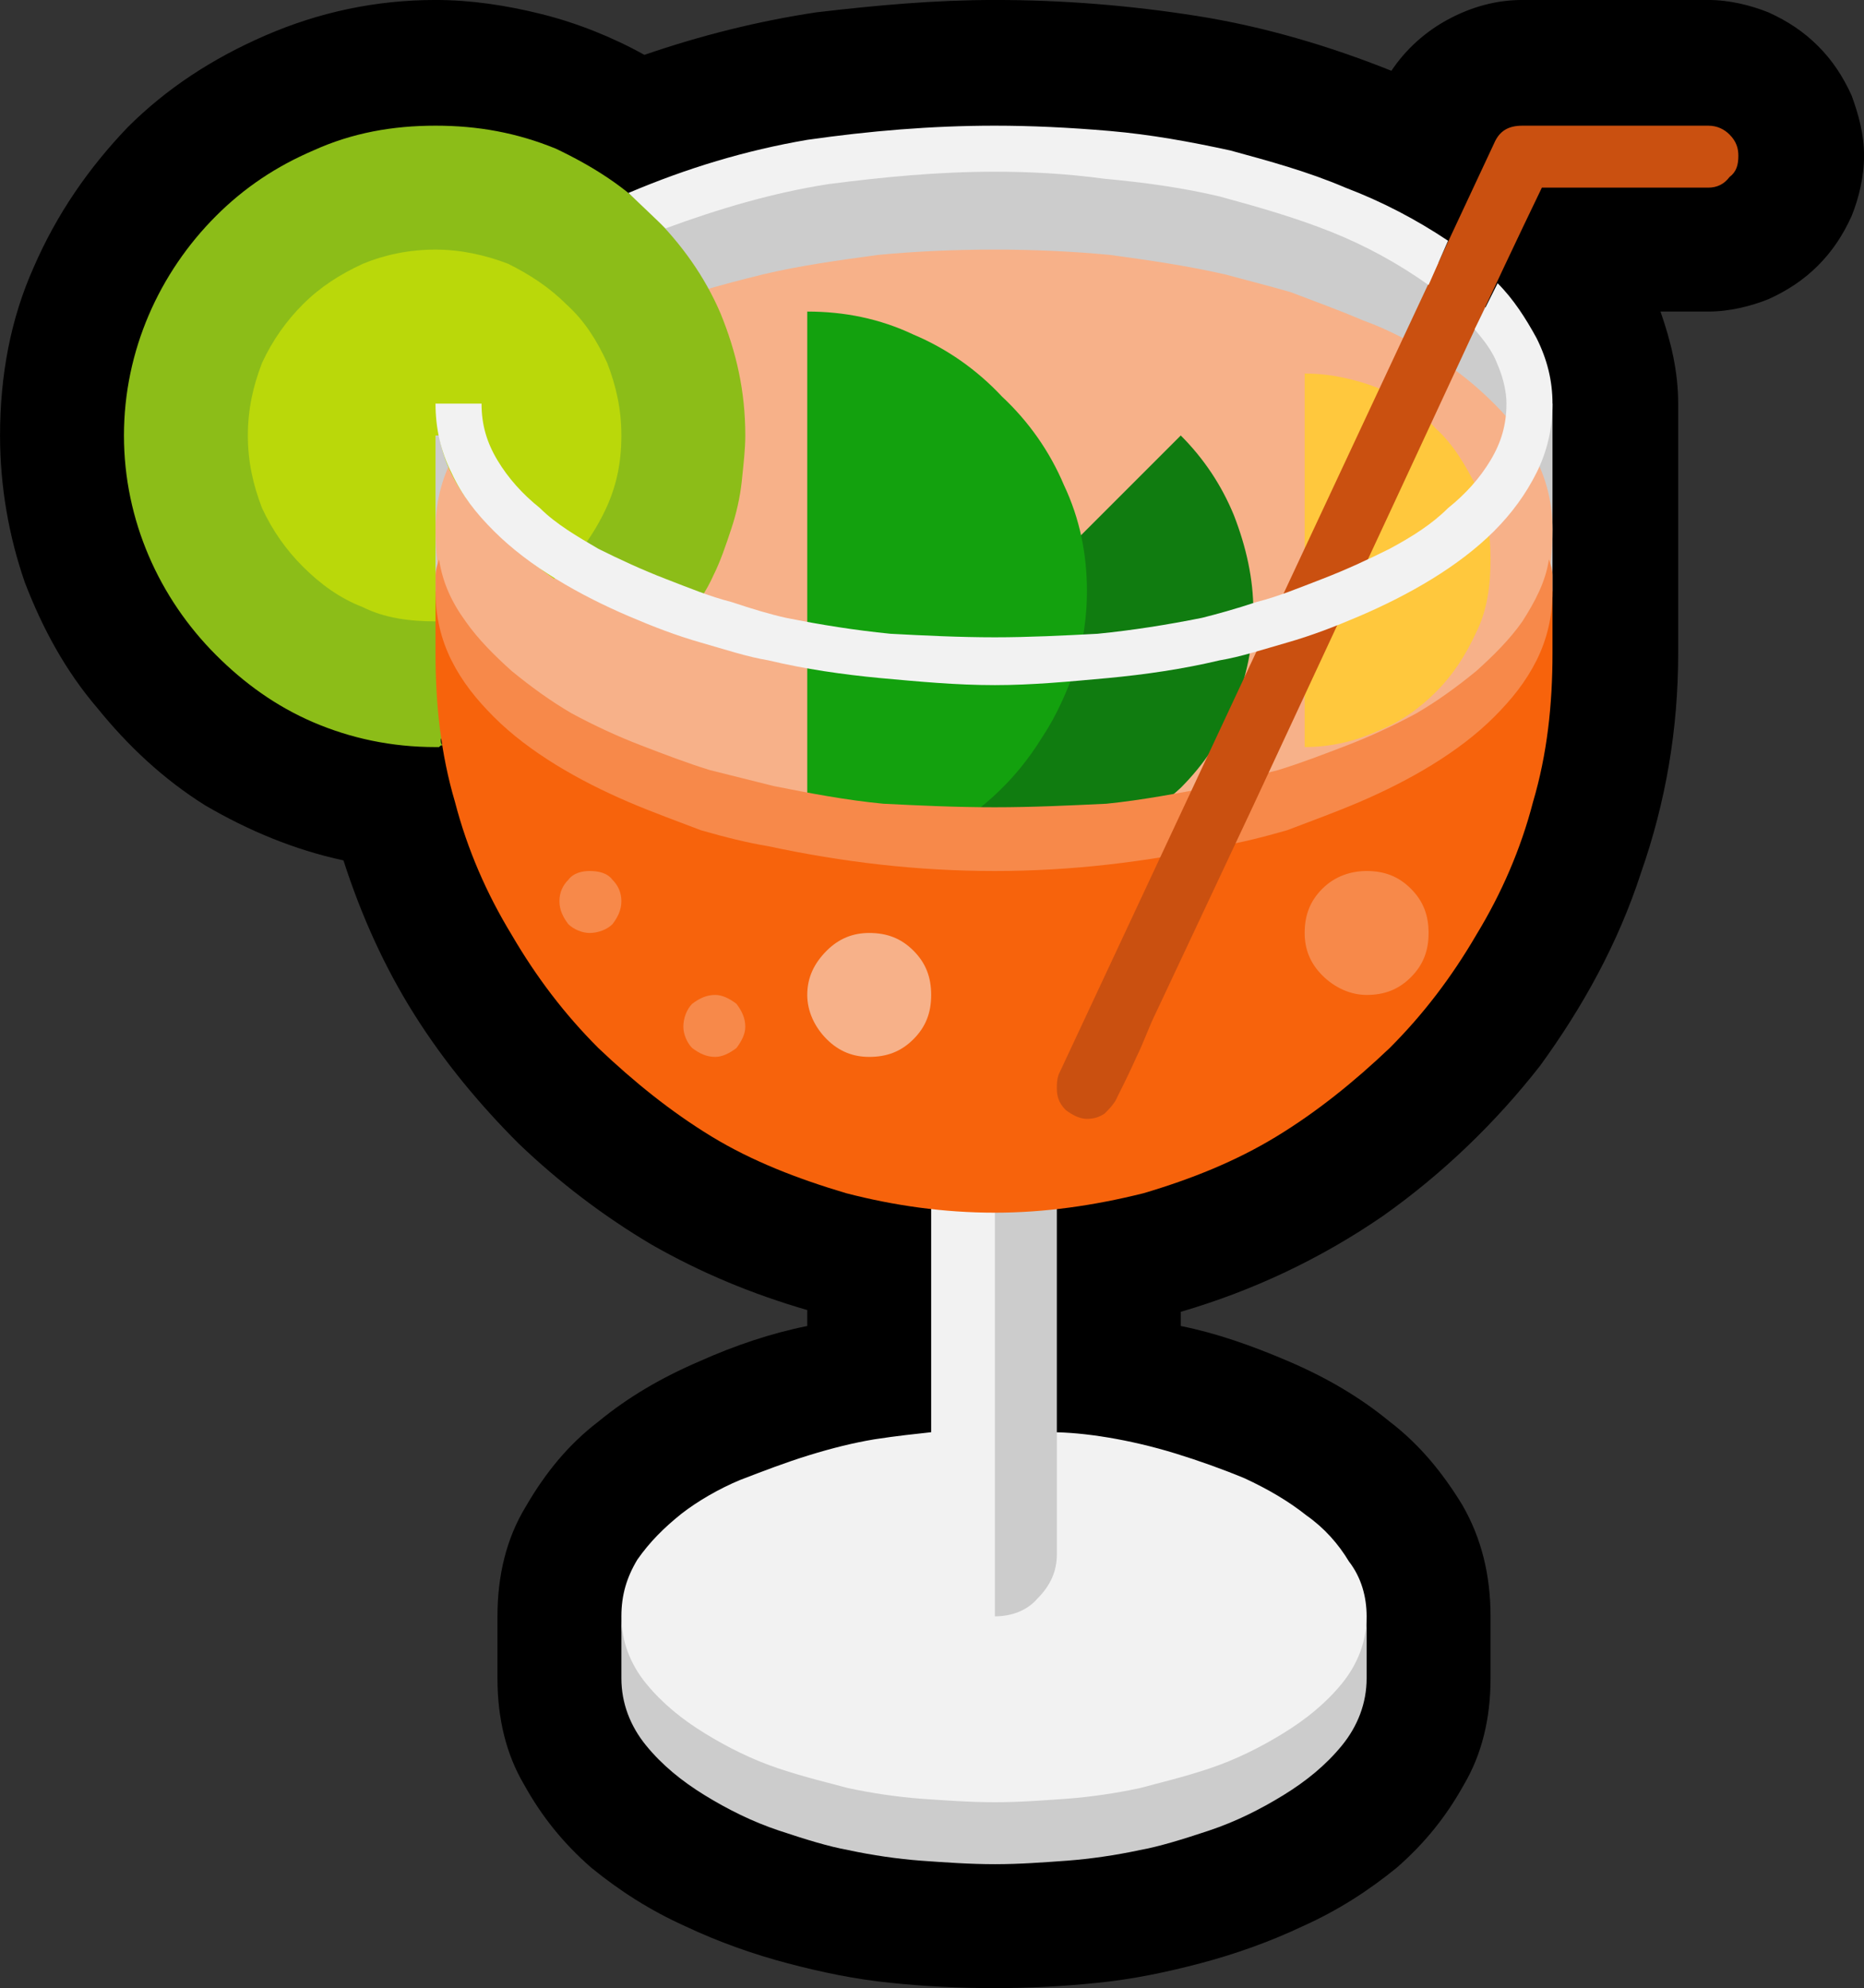<?xml version="1.0" encoding="UTF-8" standalone="no"?>
<svg
   width="15.795"
   height="16.845"
   viewBox="0 0 15.795 16.845"
   version="1.1"
   xml:space="preserve"
   style="clip-rule:evenodd;fill-rule:evenodd;stroke-linejoin:round;stroke-miterlimit:2"
   id="svg20568"
   sodipodi:docname="emojis.svg"
   xmlns:inkscape="http://www.inkscape.org/namespaces/inkscape"
   xmlns:sodipodi="http://sodipodi.sourceforge.net/DTD/sodipodi-0.dtd"
   xmlns="http://www.w3.org/2000/svg"
   xmlns:svg="http://www.w3.org/2000/svg"><rect x="0" y="0" width="15.795" height="16.845" fill="#333333" stroke="none"/><defs
     id="defs20572" /><sodipodi:namedview
     id="namedview20570"
     pagecolor="#505050"
     bordercolor="#eeeeee"
     borderopacity="1"
     inkscape:pageshadow="0"
     inkscape:pageopacity="0"
     inkscape:pagecheckerboard="0" /><g
     transform="matrix(0.24,0,0,0.24,-460.181,-529.106)"
     id="g20566"><g
       transform="matrix(62.5,0,0,62.5,1909.61,2261.67)"
       id="g11134"><path
         d="M 0.687,0.21 C 0.667,0.21 0.647,0.209 0.628,0.207 0.608,0.205 0.589,0.201 0.57,0.196 0.551,0.191 0.531,0.184 0.512,0.175 0.492,0.166 0.475,0.155 0.459,0.142 0.443,0.128 0.431,0.113 0.421,0.095 0.411,0.078 0.406,0.058 0.406,0.035 V 0 c 0,-0.023 0.005,-0.044 0.016,-0.062 C 0.433,-0.081 0.446,-0.097 0.463,-0.11 0.48,-0.124 0.499,-0.135 0.52,-0.144 0.54,-0.153 0.561,-0.16 0.581,-0.164 V -0.173 C 0.55,-0.182 0.521,-0.194 0.493,-0.21 0.466,-0.226 0.441,-0.245 0.418,-0.267 0.396,-0.289 0.376,-0.313 0.359,-0.34 0.342,-0.367 0.329,-0.396 0.319,-0.427 0.291,-0.433 0.265,-0.444 0.241,-0.458 0.217,-0.473 0.197,-0.492 0.18,-0.513 0.162,-0.534 0.149,-0.558 0.139,-0.584 0.13,-0.61 0.125,-0.638 0.125,-0.667 c 0,-0.034 0.006,-0.066 0.019,-0.095 0.013,-0.03 0.031,-0.056 0.053,-0.079 0.022,-0.022 0.048,-0.039 0.078,-0.052 0.03,-0.013 0.062,-0.02 0.096,-0.02 0.02,0 0.04,0.003 0.06,0.008 0.02,0.005 0.04,0.013 0.058,0.023 0.032,-0.011 0.064,-0.019 0.097,-0.024 0.034,-0.004 0.067,-0.007 0.101,-0.007 0.038,0 0.076,0.003 0.114,0.009 0.038,0.006 0.075,0.017 0.11,0.031 C 0.919,-0.885 0.93,-0.895 0.943,-0.902 0.956,-0.909 0.97,-0.913 0.985,-0.913 H 1.09 c 0.012,0 0.024,0.003 0.034,0.007 0.011,0.005 0.02,0.011 0.028,0.019 0.008,0.008 0.014,0.017 0.019,0.028 0.004,0.011 0.007,0.022 0.007,0.034 0,0.012 -0.003,0.024 -0.007,0.034 C 1.166,-0.78 1.16,-0.771 1.152,-0.763 1.144,-0.755 1.135,-0.749 1.124,-0.744 1.114,-0.74 1.102,-0.737 1.09,-0.737 H 1.063 c 0.006,0.017 0.01,0.034 0.01,0.052 v 0.141 c 0,0.043 -0.007,0.084 -0.021,0.124 C 1.039,-0.38 1.019,-0.344 0.995,-0.311 0.97,-0.279 0.94,-0.25 0.906,-0.226 0.871,-0.202 0.833,-0.184 0.792,-0.172 v 0.008 c 0.02,0.004 0.04,0.011 0.061,0.02 0.021,0.009 0.04,0.02 0.057,0.034 0.017,0.013 0.03,0.029 0.041,0.047 0.011,0.019 0.016,0.04 0.016,0.063 v 0.035 c 0,0.023 -0.005,0.043 -0.015,0.06 C 0.942,0.113 0.93,0.128 0.914,0.142 0.898,0.155 0.881,0.166 0.861,0.175 0.842,0.184 0.822,0.191 0.803,0.196 0.784,0.201 0.765,0.205 0.745,0.207 0.726,0.209 0.706,0.21 0.687,0.21 Z"
         style="fill-rule:nonzero"
         id="path11106" /><path
         d="m 0.704,-0.103 c 0.003,0 0.005,-0.001 0.008,-0.001 0.002,0 0.005,0 0.007,0 0.009,0 0.02,0.001 0.032,0.003 0.012,0.002 0.025,0.005 0.038,0.009 0.013,0.004 0.027,0.009 0.039,0.014 0.013,0.006 0.025,0.013 0.035,0.021 0.01,0.007 0.018,0.016 0.024,0.026 0.007,0.009 0.01,0.02 0.01,0.031 0,0.017 -0.003,0.032 -0.01,0.045 C 0.88,0.058 0.871,0.069 0.86,0.078 0.849,0.087 0.836,0.095 0.822,0.1 0.807,0.106 0.792,0.111 0.776,0.114 0.761,0.117 0.745,0.119 0.73,0.121 0.714,0.122 0.7,0.123 0.687,0.123 0.673,0.123 0.658,0.122 0.642,0.121 0.626,0.121 0.61,0.119 0.594,0.116 0.579,0.113 0.564,0.109 0.55,0.103 0.535,0.098 0.523,0.091 0.512,0.082 0.501,0.072 0.492,0.061 0.486,0.048 0.479,0.035 0.476,0.019 0.476,0 0.476,-0.012 0.479,-0.022 0.485,-0.032 0.492,-0.042 0.5,-0.05 0.51,-0.058 0.519,-0.065 0.531,-0.072 0.543,-0.077 0.556,-0.082 0.569,-0.087 0.582,-0.091 0.595,-0.095 0.607,-0.098 0.619,-0.1 0.632,-0.102 0.642,-0.103 0.651,-0.104 v -0.177 h 0.047 z"
         style="fill:#f2f2f2;fill-rule:nonzero"
         id="path11108" /><path
         d="M 1.002,-0.579 0.965,-0.614 c -0.009,0.011 -0.02,0.021 -0.033,0.03 -0.014,0.008 -0.028,0.015 -0.045,0.021 -0.016,0.006 -0.033,0.011 -0.051,0.014 -0.017,0.004 -0.035,0.007 -0.053,0.008 -0.017,0.002 -0.034,0.004 -0.051,0.004 -0.017,0.001 -0.032,0.001 -0.045,0.001 -0.014,0 -0.029,0 -0.046,-0.001 -0.016,0 -0.034,-0.002 -0.051,-0.004 C 0.572,-0.542 0.555,-0.545 0.537,-0.549 0.519,-0.552 0.502,-0.557 0.486,-0.563 0.469,-0.569 0.455,-0.576 0.441,-0.584 0.428,-0.593 0.417,-0.603 0.408,-0.614 L 0.371,-0.568 0.317,-0.685 0.402,-0.729 c 0.009,-0.014 0.02,-0.026 0.033,-0.036 0.013,-0.01 0.028,-0.019 0.044,-0.027 0.016,-0.008 0.033,-0.014 0.052,-0.02 0.018,-0.005 0.036,-0.009 0.054,-0.012 0.018,-0.003 0.036,-0.006 0.053,-0.007 0.018,-0.002 0.034,-0.002 0.049,-0.002 0.021,0 0.042,0.001 0.064,0.003 0.021,0.002 0.042,0.006 0.063,0.011 0.016,0.003 0.034,0.009 0.053,0.016 0.02,0.007 0.038,0.017 0.056,0.028 0.017,0.011 0.032,0.024 0.044,0.039 0.011,0.015 0.017,0.032 0.017,0.051 H 1.002 Z M 0.687,0.105 C 0.701,0.105 0.714,0.104 0.728,0.103 0.741,0.102 0.755,0.1 0.769,0.097 0.78,0.094 0.793,0.091 0.808,0.086 0.823,0.081 0.837,0.074 0.85,0.066 0.863,0.058 0.874,0.049 0.883,0.038 0.892,0.027 0.897,0.014 0.897,0 V 0.035 C 0.897,0.049 0.892,0.062 0.883,0.073 0.874,0.084 0.863,0.093 0.85,0.101 0.837,0.109 0.823,0.116 0.808,0.121 0.793,0.126 0.78,0.13 0.769,0.132 0.755,0.135 0.741,0.137 0.728,0.138 0.714,0.139 0.701,0.14 0.687,0.14 0.673,0.14 0.659,0.139 0.645,0.138 0.632,0.137 0.618,0.135 0.604,0.132 0.593,0.13 0.58,0.126 0.565,0.121 0.55,0.116 0.536,0.109 0.523,0.101 0.51,0.093 0.499,0.084 0.49,0.073 0.481,0.062 0.476,0.049 0.476,0.035 V 0 c 0,0.014 0.005,0.027 0.014,0.038 0.009,0.011 0.02,0.02 0.033,0.028 C 0.536,0.074 0.55,0.081 0.565,0.086 0.58,0.091 0.593,0.094 0.604,0.097 0.618,0.1 0.632,0.102 0.645,0.103 0.659,0.104 0.673,0.105 0.687,0.105 Z m 0,-0.386 h 0.035 v 0.246 c 0,0.01 -0.004,0.018 -0.011,0.025 C 0.705,-0.003 0.696,0 0.687,0 Z"
         style="fill:#cccccc;fill-rule:nonzero"
         id="path11110" /><path
         d="m 0.371,-0.614 c 0,-0.014 0.003,-0.027 0.009,-0.039 0.006,-0.012 0.014,-0.022 0.024,-0.032 0.009,-0.01 0.021,-0.019 0.034,-0.027 0.013,-0.008 0.026,-0.015 0.04,-0.02 0.014,-0.006 0.027,-0.011 0.041,-0.016 0.013,-0.004 0.025,-0.007 0.037,-0.01 0.021,-0.005 0.043,-0.008 0.065,-0.011 0.021,-0.002 0.043,-0.003 0.066,-0.003 0.022,0 0.044,0.001 0.065,0.003 0.022,0.003 0.043,0.006 0.065,0.011 0.011,0.003 0.023,0.006 0.037,0.01 0.013,0.005 0.027,0.01 0.041,0.016 0.014,0.005 0.027,0.012 0.04,0.02 0.013,0.008 0.024,0.017 0.034,0.027 0.01,0.01 0.018,0.02 0.024,0.032 0.006,0.012 0.009,0.025 0.009,0.039 0,0.025 -0.005,0.047 -0.015,0.065 -0.011,0.018 -0.024,0.034 -0.041,0.047 -0.018,0.013 -0.037,0.023 -0.059,0.032 -0.022,0.008 -0.045,0.014 -0.068,0.019 -0.024,0.004 -0.047,0.008 -0.07,0.009 -0.023,0.002 -0.044,0.003 -0.062,0.003 -0.019,0 -0.04,-0.001 -0.063,-0.003 C 0.601,-0.443 0.578,-0.447 0.554,-0.451 0.531,-0.456 0.508,-0.462 0.486,-0.47 0.464,-0.479 0.445,-0.489 0.427,-0.502 0.41,-0.515 0.397,-0.531 0.386,-0.549 0.376,-0.567 0.371,-0.589 0.371,-0.614 Z"
         style="fill:#f7b189;fill-rule:nonzero"
         id="path11112" /><path
         d="m 0.396,-0.506 c 0,0.002 -0.002,0.003 -0.004,0.004 l -0.015,0.004 c -0.002,0.001 -0.003,0.002 -0.003,0.003 0,0.001 0,0.002 0.001,0.003 -0.001,0 -0.001,0 -0.002,0.001 -0.001,0 -0.002,0 -0.002,0 -0.025,0 -0.048,-0.005 -0.069,-0.014 C 0.281,-0.514 0.263,-0.527 0.247,-0.543 0.231,-0.559 0.218,-0.578 0.209,-0.599 0.2,-0.62 0.195,-0.643 0.195,-0.667 c 0,-0.024 0.005,-0.047 0.014,-0.068 0.009,-0.021 0.022,-0.04 0.038,-0.056 0.016,-0.016 0.034,-0.028 0.055,-0.037 0.022,-0.01 0.045,-0.014 0.069,-0.014 0.024,0 0.046,0.004 0.068,0.013 0.021,0.01 0.04,0.022 0.055,0.038 0.016,0.016 0.029,0.034 0.038,0.055 0.009,0.022 0.014,0.044 0.014,0.069 0,0.008 -0.001,0.016 -0.002,0.026 -0.001,0.009 -0.003,0.018 -0.006,0.027 -0.003,0.009 -0.006,0.018 -0.01,0.026 -0.004,0.009 -0.009,0.016 -0.014,0.022 -0.003,0 -0.008,-0.001 -0.015,-0.004 C 0.493,-0.572 0.486,-0.575 0.479,-0.579 0.473,-0.582 0.466,-0.586 0.46,-0.589 0.454,-0.592 0.449,-0.595 0.446,-0.597 V -0.601 C 0.446,-0.612 0.445,-0.624 0.443,-0.636 0.441,-0.647 0.437,-0.658 0.432,-0.667 0.427,-0.677 0.42,-0.685 0.411,-0.691 0.402,-0.697 0.391,-0.7 0.377,-0.7 c -0.018,0 -0.031,0.005 -0.042,0.015 -0.01,0.01 -0.015,0.024 -0.015,0.041 0,0.008 0.001,0.015 0.003,0.023 0.003,0.007 0.006,0.014 0.01,0.02 0.004,0.007 0.01,0.012 0.016,0.016 0.006,0.004 0.013,0.006 0.022,0.006 l 0.013,0.038 c 0.003,0.008 0.006,0.016 0.008,0.023 0.002,0.007 0.004,0.011 0.004,0.012 z"
         style="fill:#8cbd18;fill-rule:nonzero"
         id="path11114" /><path
         d="m 0.687,-0.439 c 0.015,0 0.033,-0.001 0.053,-0.003 0.02,-0.001 0.041,-0.005 0.063,-0.009 0.022,-0.004 0.044,-0.01 0.065,-0.017 C 0.89,-0.475 0.91,-0.484 0.928,-0.494 0.946,-0.505 0.962,-0.517 0.975,-0.531 0.988,-0.545 0.996,-0.561 1,-0.579 h 0.002 v 0.035 c 0,0.029 -0.003,0.057 -0.011,0.084 -0.007,0.027 -0.018,0.052 -0.032,0.075 -0.014,0.024 -0.03,0.045 -0.049,0.064 -0.02,0.019 -0.041,0.036 -0.064,0.05 -0.023,0.014 -0.048,0.024 -0.075,0.032 -0.028,0.007 -0.056,0.011 -0.084,0.011 -0.029,0 -0.057,-0.004 -0.084,-0.011 C 0.576,-0.247 0.55,-0.257 0.527,-0.271 0.504,-0.285 0.483,-0.302 0.463,-0.321 0.444,-0.34 0.428,-0.361 0.414,-0.385 0.4,-0.408 0.389,-0.433 0.382,-0.46 0.374,-0.487 0.371,-0.515 0.371,-0.544 v -0.035 h 0.002 c 0.004,0.018 0.012,0.034 0.025,0.048 0.013,0.014 0.029,0.026 0.047,0.037 0.018,0.01 0.038,0.019 0.06,0.026 0.021,0.007 0.043,0.013 0.065,0.017 0.022,0.004 0.043,0.008 0.063,0.009 0.02,0.002 0.038,0.003 0.054,0.003 z"
         style="fill:#f7630c;fill-rule:nonzero"
         id="path11116" /><path
         d="m 0.862,-0.702 c 0.014,0 0.028,0.003 0.041,0.008 0.013,0.006 0.024,0.013 0.033,0.023 0.01,0.009 0.017,0.021 0.023,0.033 0.006,0.013 0.008,0.027 0.008,0.041 0,0.015 -0.002,0.029 -0.008,0.041 -0.006,0.013 -0.013,0.024 -0.023,0.034 -0.009,0.009 -0.02,0.017 -0.033,0.022 -0.013,0.006 -0.027,0.009 -0.041,0.009 z"
         style="fill:#ffc83d;fill-rule:nonzero"
         id="path11118" /><path
         d="m 0.593,-0.468 0.199,-0.199 c 0.013,0.013 0.023,0.028 0.03,0.045 0.007,0.018 0.011,0.036 0.011,0.054 0,0.02 -0.004,0.038 -0.011,0.055 -0.007,0.017 -0.017,0.032 -0.03,0.045 -0.013,0.012 -0.028,0.022 -0.045,0.03 -0.017,0.007 -0.035,0.011 -0.055,0.011 -0.018,0 -0.036,-0.004 -0.053,-0.011 -0.018,-0.007 -0.033,-0.017 -0.046,-0.03 z"
         style="fill:#107c10;fill-rule:nonzero"
         id="path11120" /><path
         d="m 0.581,-0.737 c 0.021,0 0.041,0.004 0.06,0.013 0.019,0.008 0.036,0.02 0.05,0.035 0.015,0.014 0.027,0.031 0.035,0.05 0.009,0.019 0.013,0.039 0.013,0.06 0,0.014 -0.002,0.028 -0.006,0.042 -0.005,0.014 -0.011,0.028 -0.019,0.04 -0.008,0.013 -0.017,0.024 -0.028,0.034 -0.011,0.01 -0.023,0.018 -0.036,0.024 -0.003,0.002 -0.007,0.002 -0.012,0.002 -0.009,0 -0.019,-0.002 -0.03,-0.006 -0.01,-0.005 -0.019,-0.009 -0.027,-0.014 z"
         style="fill:#13a10e;fill-rule:nonzero"
         id="path11122" /><path
         d="m 0.687,-0.457 c 0.021,0 0.042,-0.001 0.063,-0.002 0.02,-0.002 0.041,-0.006 0.062,-0.01 C 0.823,-0.472 0.835,-0.475 0.847,-0.478 0.86,-0.482 0.873,-0.487 0.886,-0.492 0.899,-0.497 0.912,-0.503 0.925,-0.51 0.937,-0.517 0.948,-0.525 0.959,-0.534 0.969,-0.543 0.978,-0.552 0.985,-0.562 0.992,-0.573 0.998,-0.584 1,-0.597 c 10e-4,0.003 0.002,0.006 0.002,0.009 0,0.003 0,0.006 0,0.009 0,0.014 -0.003,0.027 -0.009,0.039 -0.006,0.012 -0.014,0.022 -0.024,0.032 -0.01,0.01 -0.022,0.019 -0.035,0.027 C 0.921,-0.473 0.907,-0.466 0.893,-0.46 0.879,-0.454 0.865,-0.449 0.852,-0.444 0.838,-0.44 0.826,-0.437 0.814,-0.435 0.772,-0.426 0.73,-0.421 0.687,-0.421 0.643,-0.421 0.601,-0.426 0.559,-0.435 0.547,-0.437 0.535,-0.44 0.521,-0.444 0.508,-0.449 0.494,-0.454 0.48,-0.46 0.466,-0.466 0.452,-0.473 0.439,-0.481 0.426,-0.489 0.414,-0.498 0.404,-0.508 0.394,-0.518 0.386,-0.528 0.38,-0.54 0.374,-0.552 0.371,-0.565 0.371,-0.579 c 0,-0.003 0,-0.006 0,-0.009 0,-0.003 0.001,-0.006 0.002,-0.009 0.002,0.013 0.007,0.024 0.015,0.035 0.007,0.01 0.016,0.019 0.026,0.028 0.011,0.009 0.022,0.017 0.034,0.024 0.013,0.007 0.026,0.013 0.039,0.018 0.013,0.005 0.026,0.01 0.039,0.014 0.012,0.003 0.024,0.006 0.036,0.009 0.02,0.004 0.041,0.008 0.062,0.01 0.02,0.001 0.041,0.002 0.063,0.002 z m 0.245,0.071 c 0,0.01 -0.003,0.018 -0.01,0.025 -0.007,0.007 -0.015,0.01 -0.025,0.01 -0.009,0 -0.018,-0.004 -0.025,-0.011 -0.007,-0.007 -0.01,-0.015 -0.01,-0.024 0,-0.01 0.003,-0.018 0.01,-0.025 0.007,-0.007 0.016,-0.01 0.025,-0.01 0.01,0 0.018,0.003 0.025,0.01 0.007,0.007 0.01,0.015 0.01,0.025 z m -0.386,0.053 c 0,0.004 -0.002,0.008 -0.005,0.012 -0.004,0.003 -0.008,0.005 -0.012,0.005 -0.005,0 -0.009,-0.002 -0.013,-0.005 -0.003,-0.003 -0.005,-0.008 -0.005,-0.012 0,-0.005 0.002,-0.01 0.005,-0.013 0.004,-0.003 0.008,-0.005 0.013,-0.005 0.004,0 0.008,0.002 0.012,0.005 0.003,0.004 0.005,0.008 0.005,0.013 z m -0.07,-0.071 c 0,0.005 -0.002,0.009 -0.005,0.013 -0.003,0.003 -0.008,0.005 -0.013,0.005 -0.004,0 -0.009,-0.002 -0.012,-0.005 -0.003,-0.004 -0.005,-0.008 -0.005,-0.013 0,-0.005 0.002,-0.009 0.005,-0.012 0.003,-0.004 0.008,-0.005 0.012,-0.005 0.005,0 0.01,0.001 0.013,0.005 0.003,0.003 0.005,0.007 0.005,0.012 z"
         style="fill:#f7894a;fill-rule:nonzero"
         id="path11124" /><path
         d="m 0.651,-0.351 c 0,0.01 -0.003,0.018 -0.01,0.025 -0.007,0.007 -0.015,0.01 -0.025,0.01 -0.009,0 -0.017,-0.003 -0.024,-0.01 -0.007,-0.007 -0.011,-0.016 -0.011,-0.025 0,-0.01 0.004,-0.018 0.011,-0.025 0.007,-0.007 0.015,-0.01 0.024,-0.01 0.01,0 0.018,0.003 0.025,0.01 0.007,0.007 0.01,0.015 0.01,0.025 z"
         style="fill:#f7b189;fill-rule:nonzero"
         id="path11126" /><path
         d="m 0.476,-0.667 c 0,0.016 -0.003,0.03 -0.01,0.044 C 0.459,-0.609 0.45,-0.597 0.438,-0.586 0.424,-0.596 0.41,-0.607 0.397,-0.621 0.385,-0.634 0.376,-0.649 0.373,-0.667 H 0.371 v 0.105 C 0.356,-0.562 0.342,-0.564 0.33,-0.57 0.317,-0.575 0.306,-0.583 0.296,-0.593 0.287,-0.602 0.279,-0.613 0.273,-0.626 0.268,-0.639 0.265,-0.652 0.265,-0.667 c 0,-0.015 0.003,-0.028 0.008,-0.041 0.006,-0.013 0.014,-0.024 0.023,-0.033 0.01,-0.01 0.021,-0.017 0.034,-0.023 0.012,-0.005 0.026,-0.008 0.041,-0.008 0.014,0 0.028,0.003 0.041,0.008 0.012,0.006 0.023,0.013 0.033,0.023 0.01,0.009 0.017,0.02 0.023,0.033 0.005,0.013 0.008,0.026 0.008,0.041 z"
         style="fill:#bad80a;fill-rule:nonzero"
         id="path11128" /><path
         d="m 1.09,-0.842 c 0.005,0 0.009,0.002 0.012,0.005 0.004,0.004 0.005,0.008 0.005,0.012 0,0.005 -10e-4,0.009 -0.005,0.012 -0.003,0.004 -0.007,0.006 -0.012,0.006 H 0.996 C 0.968,-0.749 0.941,-0.69 0.914,-0.632 0.887,-0.574 0.86,-0.516 0.833,-0.458 l -0.055,0.117 c -0.004,0.008 -0.007,0.017 -0.011,0.025 -0.004,0.009 -0.008,0.017 -0.012,0.025 -0.002,0.003 -0.004,0.005 -0.006,0.007 -0.003,0.002 -0.006,0.003 -0.01,0.003 -0.004,0 -0.008,-0.002 -0.012,-0.005 -0.004,-0.004 -0.005,-0.008 -0.005,-0.012 0,-0.003 0,-0.005 0.001,-0.008 l 0.246,-0.526 c 0.003,-0.007 0.008,-0.01 0.016,-0.01 z"
         style="fill:#ca5010;fill-rule:nonzero"
         id="path11130" /><path
         d="m 0.971,-0.753 c 0.009,0.009 0.016,0.02 0.022,0.031 0.006,0.012 0.009,0.024 0.009,0.037 0,0.014 -0.003,0.027 -0.009,0.039 -0.006,0.012 -0.014,0.023 -0.024,0.033 -0.01,0.01 -0.022,0.019 -0.035,0.027 C 0.921,-0.578 0.907,-0.571 0.893,-0.565 0.879,-0.559 0.866,-0.554 0.852,-0.55 0.838,-0.546 0.826,-0.542 0.814,-0.54 0.793,-0.535 0.772,-0.532 0.751,-0.53 0.729,-0.528 0.708,-0.526 0.687,-0.526 0.665,-0.526 0.644,-0.528 0.622,-0.53 0.601,-0.532 0.58,-0.535 0.559,-0.54 0.547,-0.542 0.535,-0.546 0.521,-0.55 0.507,-0.554 0.494,-0.559 0.48,-0.565 0.466,-0.571 0.452,-0.578 0.439,-0.586 0.426,-0.594 0.414,-0.603 0.404,-0.613 0.394,-0.623 0.386,-0.633 0.38,-0.646 0.374,-0.658 0.371,-0.671 0.371,-0.685 h 0.026 c 0,0.012 0.003,0.022 0.009,0.032 0.006,0.01 0.014,0.019 0.024,0.027 0.009,0.009 0.021,0.016 0.033,0.023 0.012,0.006 0.025,0.012 0.038,0.017 0.013,0.005 0.025,0.01 0.037,0.013 0.012,0.004 0.022,0.007 0.031,0.009 0.02,0.004 0.039,0.007 0.059,0.009 0.019,0.001 0.039,0.002 0.059,0.002 0.019,0 0.039,-0.001 0.058,-0.002 0.02,-0.002 0.039,-0.005 0.059,-0.009 0.008,-0.002 0.019,-0.005 0.031,-0.009 0.012,-0.003 0.024,-0.008 0.037,-0.013 0.013,-0.005 0.026,-0.011 0.038,-0.017 0.013,-0.007 0.024,-0.014 0.033,-0.023 0.01,-0.008 0.018,-0.017 0.024,-0.027 0.006,-0.01 0.009,-0.02 0.009,-0.032 C 0.976,-0.692 0.974,-0.7 0.971,-0.707 0.968,-0.715 0.963,-0.721 0.958,-0.727 Z M 0.48,-0.804 c 0.033,-0.014 0.066,-0.024 0.101,-0.03 0.035,-0.005 0.07,-0.008 0.106,-0.008 0.02,0 0.042,0.001 0.065,0.003 0.023,0.002 0.045,0.006 0.068,0.011 0.022,0.006 0.044,0.012 0.065,0.021 0.021,0.008 0.04,0.018 0.058,0.03 L 0.932,-0.752 C 0.915,-0.764 0.897,-0.774 0.877,-0.782 0.857,-0.79 0.836,-0.796 0.814,-0.802 0.793,-0.807 0.771,-0.81 0.749,-0.812 0.727,-0.815 0.706,-0.816 0.687,-0.816 c -0.032,0 -0.063,0.003 -0.094,0.007 -0.032,0.005 -0.062,0.014 -0.092,0.025 z"
         style="fill:#f2f2f2;fill-rule:nonzero"
         id="path11132" /></g></g></svg>
